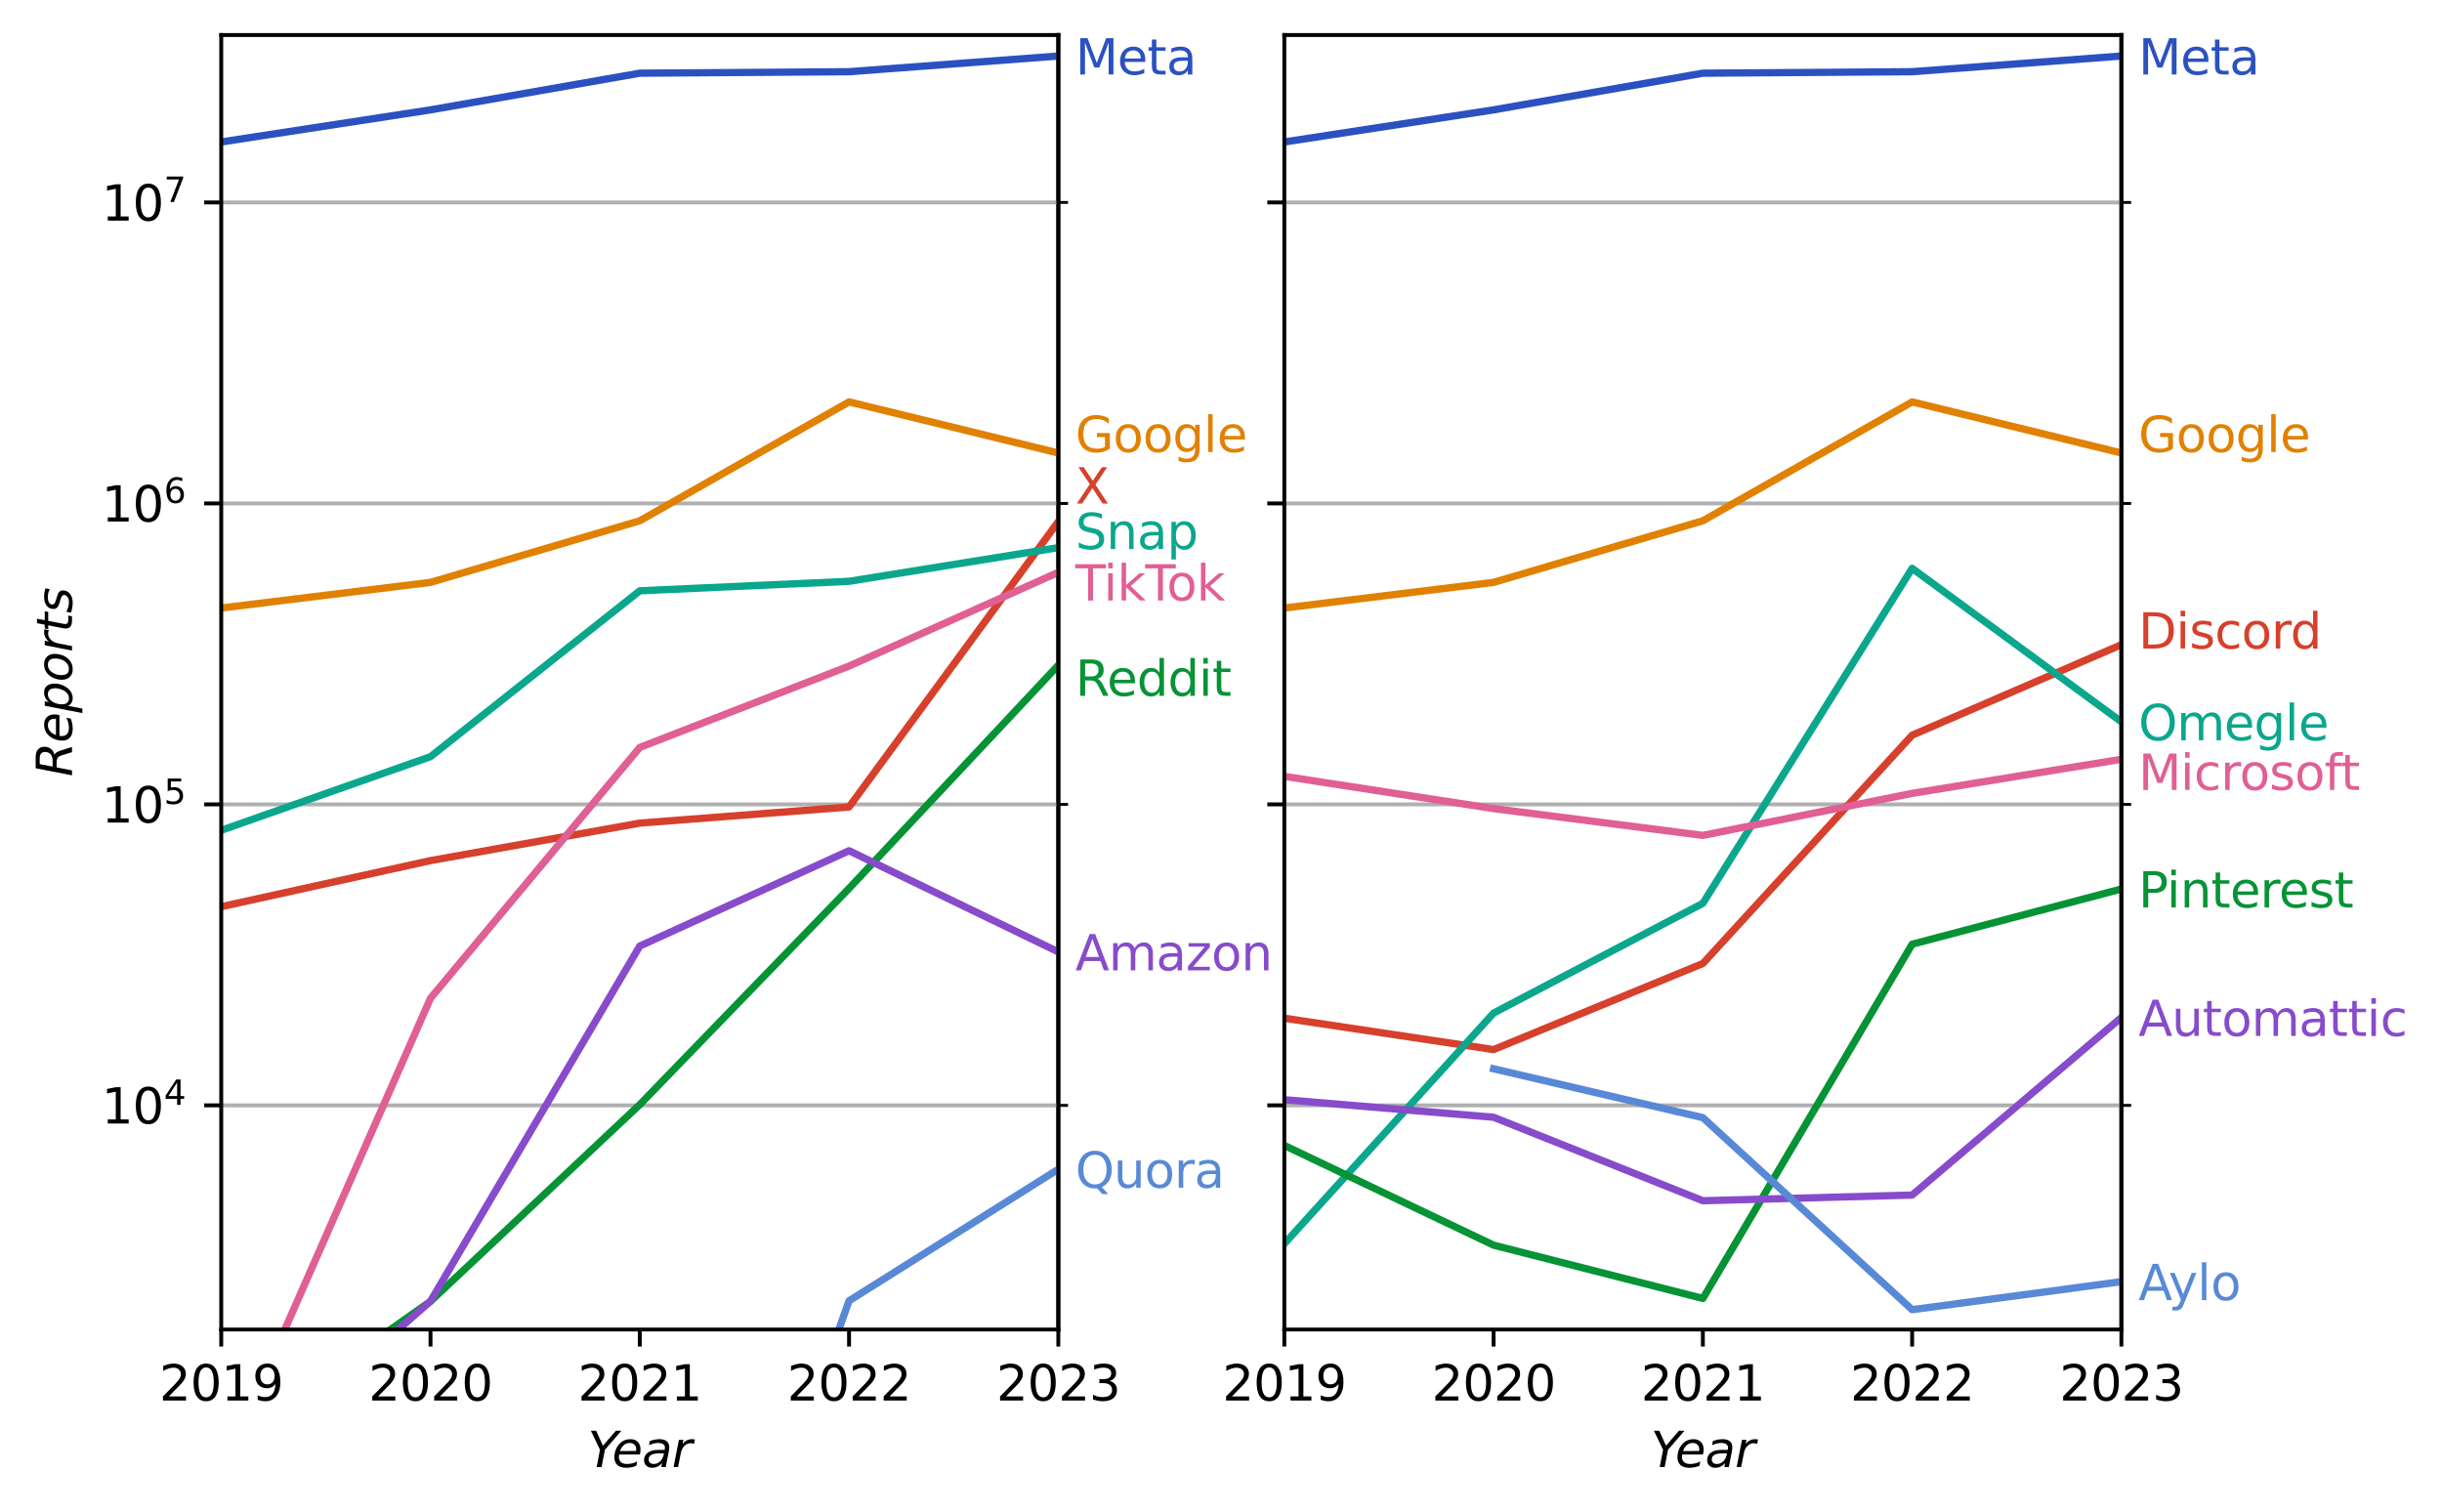 <?xml version="1.0" encoding="utf-8" standalone="no"?>
<!DOCTYPE svg PUBLIC "-//W3C//DTD SVG 1.1//EN"
  "http://www.w3.org/Graphics/SVG/1.1/DTD/svg11.dtd">
<svg xmlns:xlink="http://www.w3.org/1999/xlink" width="501.981pt" height="310.868pt" viewBox="0 0 501.981 310.868" xmlns="http://www.w3.org/2000/svg" version="1.1">
 <defs>
  <style type="text/css">*{stroke-linejoin: round; stroke-linecap: butt}</style>
 </defs>
 <g id="figure_1">
  <g id="patch_1">
   <path d="M 0 310.868 
L 501.981 310.868 
L 501.981 0 
L 0 0 
z
" style="fill: #ffffff"/>
  </g>
  <g id="axes_1">
   <g id="patch_2">
    <path d="M 45.478 273.312 
L 217.549 273.312 
L 217.549 7.2 
L 45.478 7.2 
z
" style="fill: #ffffff"/>
   </g>
   <g id="axes_2">
    <g id="patch_3">
     <path d="M 217.549 273.312 
L 217.549 273.312 
L 217.549 7.2 
L 217.549 7.2 
z
" style="fill: #ffffff"/>
    </g>
    <g id="matplotlib.axis_1"/>
    <g id="matplotlib.axis_2">
     <g id="ytick_1">
      <g id="line2d_1"/>
      <g id="text_1">
       <!-- Meta -->
       <g style="fill: #2b51c1" transform="translate(221.049 15.315) scale(0.1 -0.1)">
        <defs>
         <path id="DejaVuSans-4d" d="M 628 4666 
L 1569 4666 
L 2759 1491 
L 3956 4666 
L 4897 4666 
L 4897 0 
L 4281 0 
L 4281 4097 
L 3078 897 
L 2444 897 
L 1241 4097 
L 1241 0 
L 628 0 
L 628 4666 
z
" transform="scale(0.016)"/>
         <path id="DejaVuSans-65" d="M 3597 1894 
L 3597 1613 
L 953 1613 
Q 991 1019 1311 708 
Q 1631 397 2203 397 
Q 2534 397 2845 478 
Q 3156 559 3463 722 
L 3463 178 
Q 3153 47 2828 -22 
Q 2503 -91 2169 -91 
Q 1331 -91 842 396 
Q 353 884 353 1716 
Q 353 2575 817 3079 
Q 1281 3584 2069 3584 
Q 2775 3584 3186 3129 
Q 3597 2675 3597 1894 
z
M 3022 2063 
Q 3016 2534 2758 2815 
Q 2500 3097 2075 3097 
Q 1594 3097 1305 2825 
Q 1016 2553 972 2059 
L 3022 2063 
z
" transform="scale(0.016)"/>
         <path id="DejaVuSans-74" d="M 1172 4494 
L 1172 3500 
L 2356 3500 
L 2356 3053 
L 1172 3053 
L 1172 1153 
Q 1172 725 1289 603 
Q 1406 481 1766 481 
L 2356 481 
L 2356 0 
L 1766 0 
Q 1100 0 847 248 
Q 594 497 594 1153 
L 594 3053 
L 172 3053 
L 172 3500 
L 594 3500 
L 594 4494 
L 1172 4494 
z
" transform="scale(0.016)"/>
         <path id="DejaVuSans-61" d="M 2194 1759 
Q 1497 1759 1228 1600 
Q 959 1441 959 1056 
Q 959 750 1161 570 
Q 1363 391 1709 391 
Q 2188 391 2477 730 
Q 2766 1069 2766 1631 
L 2766 1759 
L 2194 1759 
z
M 3341 1997 
L 3341 0 
L 2766 0 
L 2766 531 
Q 2569 213 2275 61 
Q 1981 -91 1556 -91 
Q 1019 -91 701 211 
Q 384 513 384 1019 
Q 384 1609 779 1909 
Q 1175 2209 1959 2209 
L 2766 2209 
L 2766 2266 
Q 2766 2663 2505 2880 
Q 2244 3097 1772 3097 
Q 1472 3097 1187 3025 
Q 903 2953 641 2809 
L 641 3341 
Q 956 3463 1253 3523 
Q 1550 3584 1831 3584 
Q 2591 3584 2966 3190 
Q 3341 2797 3341 1997 
z
" transform="scale(0.016)"/>
        </defs>
        <use xlink:href="#DejaVuSans-4d"/>
        <use xlink:href="#DejaVuSans-65" x="86.279"/>
        <use xlink:href="#DejaVuSans-74" x="147.803"/>
        <use xlink:href="#DejaVuSans-61" x="187.012"/>
       </g>
      </g>
     </g>
     <g id="ytick_2">
      <g id="line2d_2"/>
      <g id="text_2">
       <!-- Google -->
       <g style="fill: #e18101" transform="translate(221.049 92.921) scale(0.1 -0.1)">
        <defs>
         <path id="DejaVuSans-47" d="M 3809 666 
L 3809 1919 
L 2778 1919 
L 2778 2438 
L 4434 2438 
L 4434 434 
Q 4069 175 3628 42 
Q 3188 -91 2688 -91 
Q 1594 -91 976 548 
Q 359 1188 359 2328 
Q 359 3472 976 4111 
Q 1594 4750 2688 4750 
Q 3144 4750 3555 4637 
Q 3966 4525 4313 4306 
L 4313 3634 
Q 3963 3931 3569 4081 
Q 3175 4231 2741 4231 
Q 1884 4231 1454 3753 
Q 1025 3275 1025 2328 
Q 1025 1384 1454 906 
Q 1884 428 2741 428 
Q 3075 428 3337 486 
Q 3600 544 3809 666 
z
" transform="scale(0.016)"/>
         <path id="DejaVuSans-6f" d="M 1959 3097 
Q 1497 3097 1228 2736 
Q 959 2375 959 1747 
Q 959 1119 1226 758 
Q 1494 397 1959 397 
Q 2419 397 2687 759 
Q 2956 1122 2956 1747 
Q 2956 2369 2687 2733 
Q 2419 3097 1959 3097 
z
M 1959 3584 
Q 2709 3584 3137 3096 
Q 3566 2609 3566 1747 
Q 3566 888 3137 398 
Q 2709 -91 1959 -91 
Q 1206 -91 779 398 
Q 353 888 353 1747 
Q 353 2609 779 3096 
Q 1206 3584 1959 3584 
z
" transform="scale(0.016)"/>
         <path id="DejaVuSans-67" d="M 2906 1791 
Q 2906 2416 2648 2759 
Q 2391 3103 1925 3103 
Q 1463 3103 1205 2759 
Q 947 2416 947 1791 
Q 947 1169 1205 825 
Q 1463 481 1925 481 
Q 2391 481 2648 825 
Q 2906 1169 2906 1791 
z
M 3481 434 
Q 3481 -459 3084 -895 
Q 2688 -1331 1869 -1331 
Q 1566 -1331 1297 -1286 
Q 1028 -1241 775 -1147 
L 775 -588 
Q 1028 -725 1275 -790 
Q 1522 -856 1778 -856 
Q 2344 -856 2625 -561 
Q 2906 -266 2906 331 
L 2906 616 
Q 2728 306 2450 153 
Q 2172 0 1784 0 
Q 1141 0 747 490 
Q 353 981 353 1791 
Q 353 2603 747 3093 
Q 1141 3584 1784 3584 
Q 2172 3584 2450 3431 
Q 2728 3278 2906 2969 
L 2906 3500 
L 3481 3500 
L 3481 434 
z
" transform="scale(0.016)"/>
         <path id="DejaVuSans-6c" d="M 603 4863 
L 1178 4863 
L 1178 0 
L 603 0 
L 603 4863 
z
" transform="scale(0.016)"/>
        </defs>
        <use xlink:href="#DejaVuSans-47"/>
        <use xlink:href="#DejaVuSans-6f" x="77.49"/>
        <use xlink:href="#DejaVuSans-6f" x="138.672"/>
        <use xlink:href="#DejaVuSans-67" x="199.854"/>
        <use xlink:href="#DejaVuSans-6c" x="263.33"/>
        <use xlink:href="#DejaVuSans-65" x="291.113"/>
       </g>
      </g>
     </g>
     <g id="ytick_3">
      <g id="line2d_3"/>
      <g id="text_3">
       <!-- X -->
       <g style="fill: #d6402c" transform="translate(221.049 103.517) scale(0.1 -0.1)">
        <defs>
         <path id="DejaVuSans-58" d="M 403 4666 
L 1081 4666 
L 2241 2931 
L 3406 4666 
L 4084 4666 
L 2584 2425 
L 4184 0 
L 3506 0 
L 2194 1984 
L 872 0 
L 191 0 
L 1856 2491 
L 403 4666 
z
" transform="scale(0.016)"/>
        </defs>
        <use xlink:href="#DejaVuSans-58"/>
       </g>
      </g>
     </g>
     <g id="ytick_4">
      <g id="line2d_4"/>
      <g id="text_4">
       <!-- Snap -->
       <g style="fill: #0aa78d" transform="translate(221.049 112.878) scale(0.1 -0.1)">
        <defs>
         <path id="DejaVuSans-53" d="M 3425 4513 
L 3425 3897 
Q 3066 4069 2747 4153 
Q 2428 4238 2131 4238 
Q 1616 4238 1336 4038 
Q 1056 3838 1056 3469 
Q 1056 3159 1242 3001 
Q 1428 2844 1947 2747 
L 2328 2669 
Q 3034 2534 3370 2195 
Q 3706 1856 3706 1288 
Q 3706 609 3251 259 
Q 2797 -91 1919 -91 
Q 1588 -91 1214 -16 
Q 841 59 441 206 
L 441 856 
Q 825 641 1194 531 
Q 1563 422 1919 422 
Q 2459 422 2753 634 
Q 3047 847 3047 1241 
Q 3047 1584 2836 1778 
Q 2625 1972 2144 2069 
L 1759 2144 
Q 1053 2284 737 2584 
Q 422 2884 422 3419 
Q 422 4038 858 4394 
Q 1294 4750 2059 4750 
Q 2388 4750 2728 4690 
Q 3069 4631 3425 4513 
z
" transform="scale(0.016)"/>
         <path id="DejaVuSans-6e" d="M 3513 2113 
L 3513 0 
L 2938 0 
L 2938 2094 
Q 2938 2591 2744 2837 
Q 2550 3084 2163 3084 
Q 1697 3084 1428 2787 
Q 1159 2491 1159 1978 
L 1159 0 
L 581 0 
L 581 3500 
L 1159 3500 
L 1159 2956 
Q 1366 3272 1645 3428 
Q 1925 3584 2291 3584 
Q 2894 3584 3203 3211 
Q 3513 2838 3513 2113 
z
" transform="scale(0.016)"/>
         <path id="DejaVuSans-70" d="M 1159 525 
L 1159 -1331 
L 581 -1331 
L 581 3500 
L 1159 3500 
L 1159 2969 
Q 1341 3281 1617 3432 
Q 1894 3584 2278 3584 
Q 2916 3584 3314 3078 
Q 3713 2572 3713 1747 
Q 3713 922 3314 415 
Q 2916 -91 2278 -91 
Q 1894 -91 1617 61 
Q 1341 213 1159 525 
z
M 3116 1747 
Q 3116 2381 2855 2742 
Q 2594 3103 2138 3103 
Q 1681 3103 1420 2742 
Q 1159 2381 1159 1747 
Q 1159 1113 1420 752 
Q 1681 391 2138 391 
Q 2594 391 2855 752 
Q 3116 1113 3116 1747 
z
" transform="scale(0.016)"/>
        </defs>
        <use xlink:href="#DejaVuSans-53"/>
        <use xlink:href="#DejaVuSans-6e" x="63.477"/>
        <use xlink:href="#DejaVuSans-61" x="126.855"/>
        <use xlink:href="#DejaVuSans-70" x="188.135"/>
       </g>
      </g>
     </g>
     <g id="ytick_5">
      <g id="line2d_5"/>
      <g id="text_5">
       <!-- TikTok -->
       <g style="fill: #e05f95" transform="translate(221.049 123.451) scale(0.1 -0.1)">
        <defs>
         <path id="DejaVuSans-54" d="M -19 4666 
L 3928 4666 
L 3928 4134 
L 2272 4134 
L 2272 0 
L 1638 0 
L 1638 4134 
L -19 4134 
L -19 4666 
z
" transform="scale(0.016)"/>
         <path id="DejaVuSans-69" d="M 603 3500 
L 1178 3500 
L 1178 0 
L 603 0 
L 603 3500 
z
M 603 4863 
L 1178 4863 
L 1178 4134 
L 603 4134 
L 603 4863 
z
" transform="scale(0.016)"/>
         <path id="DejaVuSans-6b" d="M 581 4863 
L 1159 4863 
L 1159 1991 
L 2875 3500 
L 3609 3500 
L 1753 1863 
L 3688 0 
L 2938 0 
L 1159 1709 
L 1159 0 
L 581 0 
L 581 4863 
z
" transform="scale(0.016)"/>
        </defs>
        <use xlink:href="#DejaVuSans-54"/>
        <use xlink:href="#DejaVuSans-69" x="57.959"/>
        <use xlink:href="#DejaVuSans-6b" x="85.742"/>
        <use xlink:href="#DejaVuSans-54" x="143.652"/>
        <use xlink:href="#DejaVuSans-6f" x="187.736"/>
        <use xlink:href="#DejaVuSans-6b" x="248.918"/>
       </g>
      </g>
     </g>
     <g id="ytick_6">
      <g id="line2d_6"/>
      <g id="text_6">
       <!-- Reddit -->
       <g style="fill: #069335" transform="translate(221.049 143.04) scale(0.1 -0.1)">
        <defs>
         <path id="DejaVuSans-52" d="M 2841 2188 
Q 3044 2119 3236 1894 
Q 3428 1669 3622 1275 
L 4263 0 
L 3584 0 
L 2988 1197 
Q 2756 1666 2539 1819 
Q 2322 1972 1947 1972 
L 1259 1972 
L 1259 0 
L 628 0 
L 628 4666 
L 2053 4666 
Q 2853 4666 3247 4331 
Q 3641 3997 3641 3322 
Q 3641 2881 3436 2590 
Q 3231 2300 2841 2188 
z
M 1259 4147 
L 1259 2491 
L 2053 2491 
Q 2509 2491 2742 2702 
Q 2975 2913 2975 3322 
Q 2975 3731 2742 3939 
Q 2509 4147 2053 4147 
L 1259 4147 
z
" transform="scale(0.016)"/>
         <path id="DejaVuSans-64" d="M 2906 2969 
L 2906 4863 
L 3481 4863 
L 3481 0 
L 2906 0 
L 2906 525 
Q 2725 213 2448 61 
Q 2172 -91 1784 -91 
Q 1150 -91 751 415 
Q 353 922 353 1747 
Q 353 2572 751 3078 
Q 1150 3584 1784 3584 
Q 2172 3584 2448 3432 
Q 2725 3281 2906 2969 
z
M 947 1747 
Q 947 1113 1208 752 
Q 1469 391 1925 391 
Q 2381 391 2643 752 
Q 2906 1113 2906 1747 
Q 2906 2381 2643 2742 
Q 2381 3103 1925 3103 
Q 1469 3103 1208 2742 
Q 947 2381 947 1747 
z
" transform="scale(0.016)"/>
        </defs>
        <use xlink:href="#DejaVuSans-52"/>
        <use xlink:href="#DejaVuSans-65" x="64.982"/>
        <use xlink:href="#DejaVuSans-64" x="126.506"/>
        <use xlink:href="#DejaVuSans-64" x="189.982"/>
        <use xlink:href="#DejaVuSans-69" x="253.459"/>
        <use xlink:href="#DejaVuSans-74" x="281.242"/>
       </g>
      </g>
     </g>
     <g id="ytick_7">
      <g id="line2d_7"/>
      <g id="text_7">
       <!-- Amazon -->
       <g style="fill: #874bcb" transform="translate(221.049 199.479) scale(0.1 -0.1)">
        <defs>
         <path id="DejaVuSans-41" d="M 2188 4044 
L 1331 1722 
L 3047 1722 
L 2188 4044 
z
M 1831 4666 
L 2547 4666 
L 4325 0 
L 3669 0 
L 3244 1197 
L 1141 1197 
L 716 0 
L 50 0 
L 1831 4666 
z
" transform="scale(0.016)"/>
         <path id="DejaVuSans-6d" d="M 3328 2828 
Q 3544 3216 3844 3400 
Q 4144 3584 4550 3584 
Q 5097 3584 5394 3201 
Q 5691 2819 5691 2113 
L 5691 0 
L 5113 0 
L 5113 2094 
Q 5113 2597 4934 2840 
Q 4756 3084 4391 3084 
Q 3944 3084 3684 2787 
Q 3425 2491 3425 1978 
L 3425 0 
L 2847 0 
L 2847 2094 
Q 2847 2600 2669 2842 
Q 2491 3084 2119 3084 
Q 1678 3084 1418 2786 
Q 1159 2488 1159 1978 
L 1159 0 
L 581 0 
L 581 3500 
L 1159 3500 
L 1159 2956 
Q 1356 3278 1631 3431 
Q 1906 3584 2284 3584 
Q 2666 3584 2933 3390 
Q 3200 3197 3328 2828 
z
" transform="scale(0.016)"/>
         <path id="DejaVuSans-7a" d="M 353 3500 
L 3084 3500 
L 3084 2975 
L 922 459 
L 3084 459 
L 3084 0 
L 275 0 
L 275 525 
L 2438 3041 
L 353 3041 
L 353 3500 
z
" transform="scale(0.016)"/>
        </defs>
        <use xlink:href="#DejaVuSans-41"/>
        <use xlink:href="#DejaVuSans-6d" x="68.408"/>
        <use xlink:href="#DejaVuSans-61" x="165.82"/>
        <use xlink:href="#DejaVuSans-7a" x="227.1"/>
        <use xlink:href="#DejaVuSans-6f" x="279.59"/>
        <use xlink:href="#DejaVuSans-6e" x="340.771"/>
       </g>
      </g>
     </g>
     <g id="ytick_8">
      <g id="line2d_8"/>
      <g id="text_8">
       <!-- Quora -->
       <g style="fill: #5889d7" transform="translate(221.049 244.162) scale(0.1 -0.1)">
        <defs>
         <path id="DejaVuSans-51" d="M 2522 4238 
Q 1834 4238 1429 3725 
Q 1025 3213 1025 2328 
Q 1025 1447 1429 934 
Q 1834 422 2522 422 
Q 3209 422 3611 934 
Q 4013 1447 4013 2328 
Q 4013 3213 3611 3725 
Q 3209 4238 2522 4238 
z
M 3406 84 
L 4238 -825 
L 3475 -825 
L 2784 -78 
Q 2681 -84 2626 -87 
Q 2572 -91 2522 -91 
Q 1538 -91 948 567 
Q 359 1225 359 2328 
Q 359 3434 948 4092 
Q 1538 4750 2522 4750 
Q 3503 4750 4090 4092 
Q 4678 3434 4678 2328 
Q 4678 1516 4351 937 
Q 4025 359 3406 84 
z
" transform="scale(0.016)"/>
         <path id="DejaVuSans-75" d="M 544 1381 
L 544 3500 
L 1119 3500 
L 1119 1403 
Q 1119 906 1312 657 
Q 1506 409 1894 409 
Q 2359 409 2629 706 
Q 2900 1003 2900 1516 
L 2900 3500 
L 3475 3500 
L 3475 0 
L 2900 0 
L 2900 538 
Q 2691 219 2414 64 
Q 2138 -91 1772 -91 
Q 1169 -91 856 284 
Q 544 659 544 1381 
z
M 1991 3584 
L 1991 3584 
z
" transform="scale(0.016)"/>
         <path id="DejaVuSans-72" d="M 2631 2963 
Q 2534 3019 2420 3045 
Q 2306 3072 2169 3072 
Q 1681 3072 1420 2755 
Q 1159 2438 1159 1844 
L 1159 0 
L 581 0 
L 581 3500 
L 1159 3500 
L 1159 2956 
Q 1341 3275 1631 3429 
Q 1922 3584 2338 3584 
Q 2397 3584 2469 3576 
Q 2541 3569 2628 3553 
L 2631 2963 
z
" transform="scale(0.016)"/>
        </defs>
        <use xlink:href="#DejaVuSans-51"/>
        <use xlink:href="#DejaVuSans-75" x="78.711"/>
        <use xlink:href="#DejaVuSans-6f" x="142.09"/>
        <use xlink:href="#DejaVuSans-72" x="203.271"/>
        <use xlink:href="#DejaVuSans-61" x="244.385"/>
       </g>
      </g>
     </g>
     <g id="ytick_9">
      <g id="line2d_9">
       <defs>
        <path id="m4e1242aded" d="M 0 0 
L 2 0 
" style="stroke: #000000; stroke-width: 0.6"/>
       </defs>
       <g>
        <use xlink:href="#m4e1242aded" x="217.549" y="227.234" style="stroke: #000000; stroke-width: 0.6"/>
       </g>
      </g>
     </g>
     <g id="ytick_10">
      <g id="line2d_10">
       <g>
        <use xlink:href="#m4e1242aded" x="217.549" y="165.363" style="stroke: #000000; stroke-width: 0.6"/>
       </g>
      </g>
     </g>
     <g id="ytick_11">
      <g id="line2d_11">
       <g>
        <use xlink:href="#m4e1242aded" x="217.549" y="103.491" style="stroke: #000000; stroke-width: 0.6"/>
       </g>
      </g>
     </g>
     <g id="ytick_12">
      <g id="line2d_12">
       <g>
        <use xlink:href="#m4e1242aded" x="217.549" y="41.619" style="stroke: #000000; stroke-width: 0.6"/>
       </g>
      </g>
     </g>
    </g>
    <g id="patch_4">
     <path d="M 217.549 273.312 
L 217.549 7.2 
" style="fill: none; stroke: #000000; stroke-width: 0.8; stroke-linejoin: miter; stroke-linecap: square"/>
    </g>
   </g>
   <g id="matplotlib.axis_3">
    <g id="xtick_1">
     <g id="line2d_13">
      <defs>
       <path id="mda65716b39" d="M 0 0 
L 0 3.5 
" style="stroke: #000000; stroke-width: 0.8"/>
      </defs>
      <g>
       <use xlink:href="#mda65716b39" x="45.478" y="273.312" style="stroke: #000000; stroke-width: 0.8"/>
      </g>
     </g>
     <g id="text_9">
      <!-- 2019 -->
      <g transform="translate(32.753 287.91) scale(0.1 -0.1)">
       <defs>
        <path id="DejaVuSans-32" d="M 1228 531 
L 3431 531 
L 3431 0 
L 469 0 
L 469 531 
Q 828 903 1448 1529 
Q 2069 2156 2228 2338 
Q 2531 2678 2651 2914 
Q 2772 3150 2772 3378 
Q 2772 3750 2511 3984 
Q 2250 4219 1831 4219 
Q 1534 4219 1204 4116 
Q 875 4013 500 3803 
L 500 4441 
Q 881 4594 1212 4672 
Q 1544 4750 1819 4750 
Q 2544 4750 2975 4387 
Q 3406 4025 3406 3419 
Q 3406 3131 3298 2873 
Q 3191 2616 2906 2266 
Q 2828 2175 2409 1742 
Q 1991 1309 1228 531 
z
" transform="scale(0.016)"/>
        <path id="DejaVuSans-30" d="M 2034 4250 
Q 1547 4250 1301 3770 
Q 1056 3291 1056 2328 
Q 1056 1369 1301 889 
Q 1547 409 2034 409 
Q 2525 409 2770 889 
Q 3016 1369 3016 2328 
Q 3016 3291 2770 3770 
Q 2525 4250 2034 4250 
z
M 2034 4750 
Q 2819 4750 3233 4129 
Q 3647 3509 3647 2328 
Q 3647 1150 3233 529 
Q 2819 -91 2034 -91 
Q 1250 -91 836 529 
Q 422 1150 422 2328 
Q 422 3509 836 4129 
Q 1250 4750 2034 4750 
z
" transform="scale(0.016)"/>
        <path id="DejaVuSans-31" d="M 794 531 
L 1825 531 
L 1825 4091 
L 703 3866 
L 703 4441 
L 1819 4666 
L 2450 4666 
L 2450 531 
L 3481 531 
L 3481 0 
L 794 0 
L 794 531 
z
" transform="scale(0.016)"/>
        <path id="DejaVuSans-39" d="M 703 97 
L 703 672 
Q 941 559 1184 500 
Q 1428 441 1663 441 
Q 2288 441 2617 861 
Q 2947 1281 2994 2138 
Q 2813 1869 2534 1725 
Q 2256 1581 1919 1581 
Q 1219 1581 811 2004 
Q 403 2428 403 3163 
Q 403 3881 828 4315 
Q 1253 4750 1959 4750 
Q 2769 4750 3195 4129 
Q 3622 3509 3622 2328 
Q 3622 1225 3098 567 
Q 2575 -91 1691 -91 
Q 1453 -91 1209 -44 
Q 966 3 703 97 
z
M 1959 2075 
Q 2384 2075 2632 2365 
Q 2881 2656 2881 3163 
Q 2881 3666 2632 3958 
Q 2384 4250 1959 4250 
Q 1534 4250 1286 3958 
Q 1038 3666 1038 3163 
Q 1038 2656 1286 2365 
Q 1534 2075 1959 2075 
z
" transform="scale(0.016)"/>
       </defs>
       <use xlink:href="#DejaVuSans-32"/>
       <use xlink:href="#DejaVuSans-30" x="63.623"/>
       <use xlink:href="#DejaVuSans-31" x="127.246"/>
       <use xlink:href="#DejaVuSans-39" x="190.869"/>
      </g>
     </g>
    </g>
    <g id="xtick_2">
     <g id="line2d_14">
      <g>
       <use xlink:href="#mda65716b39" x="88.496" y="273.312" style="stroke: #000000; stroke-width: 0.8"/>
      </g>
     </g>
     <g id="text_10">
      <!-- 2020 -->
      <g transform="translate(75.771 287.91) scale(0.1 -0.1)">
       <use xlink:href="#DejaVuSans-32"/>
       <use xlink:href="#DejaVuSans-30" x="63.623"/>
       <use xlink:href="#DejaVuSans-32" x="127.246"/>
       <use xlink:href="#DejaVuSans-30" x="190.869"/>
      </g>
     </g>
    </g>
    <g id="xtick_3">
     <g id="line2d_15">
      <g>
       <use xlink:href="#mda65716b39" x="131.513" y="273.312" style="stroke: #000000; stroke-width: 0.8"/>
      </g>
     </g>
     <g id="text_11">
      <!-- 2021 -->
      <g transform="translate(118.788 287.91) scale(0.1 -0.1)">
       <use xlink:href="#DejaVuSans-32"/>
       <use xlink:href="#DejaVuSans-30" x="63.623"/>
       <use xlink:href="#DejaVuSans-32" x="127.246"/>
       <use xlink:href="#DejaVuSans-31" x="190.869"/>
      </g>
     </g>
    </g>
    <g id="xtick_4">
     <g id="line2d_16">
      <g>
       <use xlink:href="#mda65716b39" x="174.531" y="273.312" style="stroke: #000000; stroke-width: 0.8"/>
      </g>
     </g>
     <g id="text_12">
      <!-- 2022 -->
      <g transform="translate(161.806 287.91) scale(0.1 -0.1)">
       <use xlink:href="#DejaVuSans-32"/>
       <use xlink:href="#DejaVuSans-30" x="63.623"/>
       <use xlink:href="#DejaVuSans-32" x="127.246"/>
       <use xlink:href="#DejaVuSans-32" x="190.869"/>
      </g>
     </g>
    </g>
    <g id="xtick_5">
     <g id="line2d_17">
      <g>
       <use xlink:href="#mda65716b39" x="217.549" y="273.312" style="stroke: #000000; stroke-width: 0.8"/>
      </g>
     </g>
     <g id="text_13">
      <!-- 2023 -->
      <g transform="translate(204.824 287.91) scale(0.1 -0.1)">
       <defs>
        <path id="DejaVuSans-33" d="M 2597 2516 
Q 3050 2419 3304 2112 
Q 3559 1806 3559 1356 
Q 3559 666 3084 287 
Q 2609 -91 1734 -91 
Q 1441 -91 1130 -33 
Q 819 25 488 141 
L 488 750 
Q 750 597 1062 519 
Q 1375 441 1716 441 
Q 2309 441 2620 675 
Q 2931 909 2931 1356 
Q 2931 1769 2642 2001 
Q 2353 2234 1838 2234 
L 1294 2234 
L 1294 2753 
L 1863 2753 
Q 2328 2753 2575 2939 
Q 2822 3125 2822 3475 
Q 2822 3834 2567 4026 
Q 2313 4219 1838 4219 
Q 1578 4219 1281 4162 
Q 984 4106 628 3988 
L 628 4550 
Q 988 4650 1302 4700 
Q 1616 4750 1894 4750 
Q 2613 4750 3031 4423 
Q 3450 4097 3450 3541 
Q 3450 3153 3228 2886 
Q 3006 2619 2597 2516 
z
" transform="scale(0.016)"/>
       </defs>
       <use xlink:href="#DejaVuSans-32"/>
       <use xlink:href="#DejaVuSans-30" x="63.623"/>
       <use xlink:href="#DejaVuSans-32" x="127.246"/>
       <use xlink:href="#DejaVuSans-33" x="190.869"/>
      </g>
     </g>
    </g>
    <g id="text_14">
     <!-- Year -->
     <g transform="translate(120.813 301.589) scale(0.1 -0.1)">
      <defs>
       <path id="DejaVuSans-Oblique-59" d="M 403 4666 
L 1081 4666 
L 1953 2747 
L 3616 4666 
L 4325 4666 
L 2209 2222 
L 1778 0 
L 1147 0 
L 1575 2222 
L 403 4666 
z
" transform="scale(0.016)"/>
       <path id="DejaVuSans-Oblique-65" d="M 3078 2063 
Q 3088 2113 3092 2166 
Q 3097 2219 3097 2272 
Q 3097 2653 2873 2875 
Q 2650 3097 2266 3097 
Q 1838 3097 1509 2826 
Q 1181 2556 1013 2059 
L 3078 2063 
z
M 3578 1613 
L 903 1613 
Q 884 1494 878 1425 
Q 872 1356 872 1306 
Q 872 872 1139 634 
Q 1406 397 1894 397 
Q 2269 397 2603 481 
Q 2938 566 3225 728 
L 3116 159 
Q 2806 34 2476 -28 
Q 2147 -91 1806 -91 
Q 1078 -91 686 257 
Q 294 606 294 1247 
Q 294 1794 489 2264 
Q 684 2734 1063 3103 
Q 1306 3334 1642 3459 
Q 1978 3584 2356 3584 
Q 2950 3584 3301 3228 
Q 3653 2872 3653 2272 
Q 3653 2128 3634 1964 
Q 3616 1800 3578 1613 
z
" transform="scale(0.016)"/>
       <path id="DejaVuSans-Oblique-61" d="M 3438 1997 
L 3047 0 
L 2472 0 
L 2578 531 
Q 2325 219 2001 64 
Q 1678 -91 1281 -91 
Q 834 -91 548 182 
Q 263 456 263 884 
Q 263 1497 752 1853 
Q 1241 2209 2100 2209 
L 2900 2209 
L 2931 2363 
Q 2938 2388 2941 2417 
Q 2944 2447 2944 2509 
Q 2944 2788 2717 2942 
Q 2491 3097 2081 3097 
Q 1800 3097 1504 3025 
Q 1209 2953 897 2809 
L 997 3341 
Q 1322 3463 1633 3523 
Q 1944 3584 2234 3584 
Q 2853 3584 3176 3315 
Q 3500 3047 3500 2534 
Q 3500 2431 3484 2292 
Q 3469 2153 3438 1997 
z
M 2816 1759 
L 2241 1759 
Q 1534 1759 1195 1570 
Q 856 1381 856 984 
Q 856 709 1029 553 
Q 1203 397 1509 397 
Q 1978 397 2328 733 
Q 2678 1069 2791 1631 
L 2816 1759 
z
" transform="scale(0.016)"/>
       <path id="DejaVuSans-Oblique-72" d="M 2853 2969 
Q 2766 3016 2653 3041 
Q 2541 3066 2413 3066 
Q 1953 3066 1609 2717 
Q 1266 2369 1153 1784 
L 800 0 
L 225 0 
L 909 3500 
L 1484 3500 
L 1375 2956 
Q 1603 3259 1920 3421 
Q 2238 3584 2597 3584 
Q 2691 3584 2781 3573 
Q 2872 3563 2963 3538 
L 2853 2969 
z
" transform="scale(0.016)"/>
      </defs>
      <use xlink:href="#DejaVuSans-Oblique-59"/>
      <use xlink:href="#DejaVuSans-Oblique-65" x="50.084"/>
      <use xlink:href="#DejaVuSans-Oblique-61" x="111.607"/>
      <use xlink:href="#DejaVuSans-Oblique-72" x="172.887"/>
     </g>
    </g>
   </g>
   <g id="matplotlib.axis_4">
    <g id="ytick_13">
     <g id="line2d_18">
      <path d="M 45.478 227.234 
L 217.549 227.234 
" clip-path="url(#p4118dc404b)" style="fill: none; stroke: #b0b0b0; stroke-width: 0.8; stroke-linecap: square"/>
     </g>
     <g id="line2d_19">
      <defs>
       <path id="meba5e3e859" d="M 0 0 
L -3.5 0 
" style="stroke: #000000; stroke-width: 0.8"/>
      </defs>
      <g>
       <use xlink:href="#meba5e3e859" x="45.478" y="227.234" style="stroke: #000000; stroke-width: 0.8"/>
      </g>
     </g>
     <g id="text_15">
      <!-- $\mathdefault{10^{4}}$ -->
      <g transform="translate(20.878 231.034) scale(0.1 -0.1)">
       <defs>
        <path id="DejaVuSans-34" d="M 2419 4116 
L 825 1625 
L 2419 1625 
L 2419 4116 
z
M 2253 4666 
L 3047 4666 
L 3047 1625 
L 3713 1625 
L 3713 1100 
L 3047 1100 
L 3047 0 
L 2419 0 
L 2419 1100 
L 313 1100 
L 313 1709 
L 2253 4666 
z
" transform="scale(0.016)"/>
       </defs>
       <use xlink:href="#DejaVuSans-31" transform="translate(0 0.684)"/>
       <use xlink:href="#DejaVuSans-30" transform="translate(63.623 0.684)"/>
       <use xlink:href="#DejaVuSans-34" transform="translate(128.203 38.966) scale(0.7)"/>
      </g>
     </g>
    </g>
    <g id="ytick_14">
     <g id="line2d_20">
      <path d="M 45.478 165.363 
L 217.549 165.363 
" clip-path="url(#p4118dc404b)" style="fill: none; stroke: #b0b0b0; stroke-width: 0.8; stroke-linecap: square"/>
     </g>
     <g id="line2d_21">
      <g>
       <use xlink:href="#meba5e3e859" x="45.478" y="165.363" style="stroke: #000000; stroke-width: 0.8"/>
      </g>
     </g>
     <g id="text_16">
      <!-- $\mathdefault{10^{5}}$ -->
      <g transform="translate(20.878 169.162) scale(0.1 -0.1)">
       <defs>
        <path id="DejaVuSans-35" d="M 691 4666 
L 3169 4666 
L 3169 4134 
L 1269 4134 
L 1269 2991 
Q 1406 3038 1543 3061 
Q 1681 3084 1819 3084 
Q 2600 3084 3056 2656 
Q 3513 2228 3513 1497 
Q 3513 744 3044 326 
Q 2575 -91 1722 -91 
Q 1428 -91 1123 -41 
Q 819 9 494 109 
L 494 744 
Q 775 591 1075 516 
Q 1375 441 1709 441 
Q 2250 441 2565 725 
Q 2881 1009 2881 1497 
Q 2881 1984 2565 2268 
Q 2250 2553 1709 2553 
Q 1456 2553 1204 2497 
Q 953 2441 691 2322 
L 691 4666 
z
" transform="scale(0.016)"/>
       </defs>
       <use xlink:href="#DejaVuSans-31" transform="translate(0 0.684)"/>
       <use xlink:href="#DejaVuSans-30" transform="translate(63.623 0.684)"/>
       <use xlink:href="#DejaVuSans-35" transform="translate(128.203 38.966) scale(0.7)"/>
      </g>
     </g>
    </g>
    <g id="ytick_15">
     <g id="line2d_22">
      <path d="M 45.478 103.491 
L 217.549 103.491 
" clip-path="url(#p4118dc404b)" style="fill: none; stroke: #b0b0b0; stroke-width: 0.8; stroke-linecap: square"/>
     </g>
     <g id="line2d_23">
      <g>
       <use xlink:href="#meba5e3e859" x="45.478" y="103.491" style="stroke: #000000; stroke-width: 0.8"/>
      </g>
     </g>
     <g id="text_17">
      <!-- $\mathdefault{10^{6}}$ -->
      <g transform="translate(20.878 107.29) scale(0.1 -0.1)">
       <defs>
        <path id="DejaVuSans-36" d="M 2113 2584 
Q 1688 2584 1439 2293 
Q 1191 2003 1191 1497 
Q 1191 994 1439 701 
Q 1688 409 2113 409 
Q 2538 409 2786 701 
Q 3034 994 3034 1497 
Q 3034 2003 2786 2293 
Q 2538 2584 2113 2584 
z
M 3366 4563 
L 3366 3988 
Q 3128 4100 2886 4159 
Q 2644 4219 2406 4219 
Q 1781 4219 1451 3797 
Q 1122 3375 1075 2522 
Q 1259 2794 1537 2939 
Q 1816 3084 2150 3084 
Q 2853 3084 3261 2657 
Q 3669 2231 3669 1497 
Q 3669 778 3244 343 
Q 2819 -91 2113 -91 
Q 1303 -91 875 529 
Q 447 1150 447 2328 
Q 447 3434 972 4092 
Q 1497 4750 2381 4750 
Q 2619 4750 2861 4703 
Q 3103 4656 3366 4563 
z
" transform="scale(0.016)"/>
       </defs>
       <use xlink:href="#DejaVuSans-31" transform="translate(0 0.766)"/>
       <use xlink:href="#DejaVuSans-30" transform="translate(63.623 0.766)"/>
       <use xlink:href="#DejaVuSans-36" transform="translate(128.203 39.047) scale(0.7)"/>
      </g>
     </g>
    </g>
    <g id="ytick_16">
     <g id="line2d_24">
      <path d="M 45.478 41.619 
L 217.549 41.619 
" clip-path="url(#p4118dc404b)" style="fill: none; stroke: #b0b0b0; stroke-width: 0.8; stroke-linecap: square"/>
     </g>
     <g id="line2d_25">
      <g>
       <use xlink:href="#meba5e3e859" x="45.478" y="41.619" style="stroke: #000000; stroke-width: 0.8"/>
      </g>
     </g>
     <g id="text_18">
      <!-- $\mathdefault{10^{7}}$ -->
      <g transform="translate(20.878 45.419) scale(0.1 -0.1)">
       <defs>
        <path id="DejaVuSans-37" d="M 525 4666 
L 3525 4666 
L 3525 4397 
L 1831 0 
L 1172 0 
L 2766 4134 
L 525 4134 
L 525 4666 
z
" transform="scale(0.016)"/>
       </defs>
       <use xlink:href="#DejaVuSans-31" transform="translate(0 0.684)"/>
       <use xlink:href="#DejaVuSans-30" transform="translate(63.623 0.684)"/>
       <use xlink:href="#DejaVuSans-37" transform="translate(128.203 38.966) scale(0.7)"/>
      </g>
     </g>
    </g>
    <g id="text_19">
     <!-- Reports -->
     <g transform="translate(14.798 159.661) rotate(-90) scale(0.1 -0.1)">
      <defs>
       <path id="DejaVuSans-Oblique-52" d="M 1613 4147 
L 1294 2491 
L 2106 2491 
Q 2584 2491 2879 2755 
Q 3175 3019 3175 3444 
Q 3175 3784 2976 3965 
Q 2778 4147 2406 4147 
L 1613 4147 
z
M 2772 2241 
Q 2972 2194 3105 2009 
Q 3238 1825 3413 1275 
L 3809 0 
L 3144 0 
L 2778 1197 
Q 2638 1659 2453 1815 
Q 2269 1972 1888 1972 
L 1191 1972 
L 806 0 
L 172 0 
L 1081 4666 
L 2503 4666 
Q 3150 4666 3495 4373 
Q 3841 4081 3841 3531 
Q 3841 3044 3547 2687 
Q 3253 2331 2772 2241 
z
" transform="scale(0.016)"/>
       <path id="DejaVuSans-Oblique-70" d="M 3175 2156 
Q 3175 2616 2975 2859 
Q 2775 3103 2400 3103 
Q 2144 3103 1911 2972 
Q 1678 2841 1497 2591 
Q 1319 2344 1212 1994 
Q 1106 1644 1106 1300 
Q 1106 863 1306 627 
Q 1506 391 1875 391 
Q 2147 391 2380 519 
Q 2613 647 2778 891 
Q 2956 1147 3065 1494 
Q 3175 1841 3175 2156 
z
M 1394 2969 
Q 1625 3272 1939 3428 
Q 2253 3584 2638 3584 
Q 3175 3584 3472 3232 
Q 3769 2881 3769 2247 
Q 3769 1728 3584 1258 
Q 3400 788 3053 416 
Q 2822 169 2531 39 
Q 2241 -91 1919 -91 
Q 1547 -91 1294 64 
Q 1041 219 916 525 
L 556 -1331 
L -19 -1331 
L 922 3500 
L 1497 3500 
L 1394 2969 
z
" transform="scale(0.016)"/>
       <path id="DejaVuSans-Oblique-6f" d="M 1625 -91 
Q 1009 -91 651 289 
Q 294 669 294 1325 
Q 294 1706 417 2101 
Q 541 2497 738 2766 
Q 1047 3184 1428 3384 
Q 1809 3584 2291 3584 
Q 2888 3584 3255 3212 
Q 3622 2841 3622 2241 
Q 3622 1825 3500 1412 
Q 3378 1000 3181 728 
Q 2875 309 2494 109 
Q 2113 -91 1625 -91 
z
M 891 1344 
Q 891 869 1089 633 
Q 1288 397 1691 397 
Q 2269 397 2648 901 
Q 3028 1406 3028 2181 
Q 3028 2634 2825 2865 
Q 2622 3097 2228 3097 
Q 1903 3097 1650 2945 
Q 1397 2794 1197 2484 
Q 1050 2253 970 1956 
Q 891 1659 891 1344 
z
" transform="scale(0.016)"/>
       <path id="DejaVuSans-Oblique-74" d="M 2706 3500 
L 2619 3053 
L 1472 3053 
L 1100 1153 
Q 1081 1047 1072 975 
Q 1063 903 1063 863 
Q 1063 663 1183 572 
Q 1303 481 1569 481 
L 2150 481 
L 2053 0 
L 1503 0 
Q 991 0 739 200 
Q 488 400 488 806 
Q 488 878 497 964 
Q 506 1050 525 1153 
L 897 3053 
L 409 3053 
L 500 3500 
L 978 3500 
L 1172 4494 
L 1747 4494 
L 1556 3500 
L 2706 3500 
z
" transform="scale(0.016)"/>
       <path id="DejaVuSans-Oblique-73" d="M 3200 3397 
L 3091 2853 
Q 2863 2978 2609 3040 
Q 2356 3103 2088 3103 
Q 1634 3103 1373 2948 
Q 1113 2794 1113 2528 
Q 1113 2219 1719 2053 
Q 1766 2041 1788 2034 
L 1972 1978 
Q 2547 1819 2739 1644 
Q 2931 1469 2931 1166 
Q 2931 609 2489 259 
Q 2047 -91 1331 -91 
Q 1053 -91 747 -37 
Q 441 16 72 128 
L 184 722 
Q 500 559 806 475 
Q 1113 391 1394 391 
Q 1816 391 2080 572 
Q 2344 753 2344 1031 
Q 2344 1331 1650 1516 
L 1591 1531 
L 1394 1581 
Q 956 1697 753 1886 
Q 550 2075 550 2369 
Q 550 2928 970 3256 
Q 1391 3584 2113 3584 
Q 2397 3584 2667 3537 
Q 2938 3491 3200 3397 
z
" transform="scale(0.016)"/>
      </defs>
      <use xlink:href="#DejaVuSans-Oblique-52"/>
      <use xlink:href="#DejaVuSans-Oblique-65" x="69.482"/>
      <use xlink:href="#DejaVuSans-Oblique-70" x="131.006"/>
      <use xlink:href="#DejaVuSans-Oblique-6f" x="194.482"/>
      <use xlink:href="#DejaVuSans-Oblique-72" x="255.664"/>
      <use xlink:href="#DejaVuSans-Oblique-74" x="296.777"/>
      <use xlink:href="#DejaVuSans-Oblique-73" x="335.986"/>
     </g>
    </g>
   </g>
   <g id="line2d_26">
    <path d="M 45.478 29.185 
L 88.496 22.585 
L 131.513 15.045 
L 174.531 14.741 
L 217.549 11.516 
" clip-path="url(#p4118dc404b)" style="fill: none; stroke: #2b51c1; stroke-width: 1.5; stroke-linecap: square"/>
   </g>
   <g id="line2d_27">
    <path d="M 45.478 124.99 
L 88.496 119.717 
L 131.513 107.055 
L 174.531 82.617 
L 217.549 93.121 
" clip-path="url(#p4118dc404b)" style="fill: none; stroke: #e18101; stroke-width: 1.5; stroke-linecap: square"/>
   </g>
   <g id="line2d_28">
    <path d="M 45.478 186.389 
L 88.496 176.913 
L 131.513 169.208 
L 174.531 165.892 
L 217.549 107.218 
" clip-path="url(#p4118dc404b)" style="fill: none; stroke: #d6402c; stroke-width: 1.5; stroke-linecap: square"/>
   </g>
   <g id="line2d_29">
    <path d="M 45.478 170.685 
L 88.496 155.547 
L 131.513 121.452 
L 174.531 119.502 
L 217.549 112.579 
" clip-path="url(#p4118dc404b)" style="fill: none; stroke: #0aa78d; stroke-width: 1.5; stroke-linecap: square"/>
   </g>
   <g id="line2d_30">
    <path d="M 45.478 303.012 
L 88.496 205.216 
L 131.513 153.653 
L 174.531 136.928 
L 217.549 117.652 
" clip-path="url(#p4118dc404b)" style="fill: none; stroke: #e05f95; stroke-width: 1.5; stroke-linecap: square"/>
   </g>
   <g id="line2d_31">
    <path d="M 45.478 297.784 
L 88.496 267.52 
L 131.513 227.076 
L 174.531 182.63 
L 217.549 136.74 
" clip-path="url(#p4118dc404b)" style="fill: none; stroke: #069335; stroke-width: 1.5; stroke-linecap: square"/>
   </g>
   <g id="line2d_32">
    <path d="M 45.478 305.219 
L 88.496 267.496 
L 131.513 194.483 
L 174.531 174.887 
L 217.549 195.68 
" clip-path="url(#p4118dc404b)" style="fill: none; stroke: #874bcb; stroke-width: 1.5; stroke-linecap: square"/>
   </g>
   <g id="line2d_33">
    <path d="M 158.702 311.868 
L 174.531 267.412 
L 217.549 240.363 
" clip-path="url(#p4118dc404b)" style="fill: none; stroke: #5889d7; stroke-width: 1.5; stroke-linecap: square"/>
   </g>
   <g id="patch_5">
    <path d="M 45.478 273.312 
L 45.478 7.2 
" style="fill: none; stroke: #000000; stroke-width: 0.8; stroke-linejoin: miter; stroke-linecap: square"/>
   </g>
   <g id="patch_6">
    <path d="M 217.549 273.312 
L 217.549 7.2 
" style="fill: none; stroke: #000000; stroke-width: 0.8; stroke-linejoin: miter; stroke-linecap: square"/>
   </g>
   <g id="patch_7">
    <path d="M 45.478 273.312 
L 217.549 273.312 
" style="fill: none; stroke: #000000; stroke-width: 0.8; stroke-linejoin: miter; stroke-linecap: square"/>
   </g>
   <g id="patch_8">
    <path d="M 45.478 7.2 
L 217.549 7.2 
" style="fill: none; stroke: #000000; stroke-width: 0.8; stroke-linejoin: miter; stroke-linecap: square"/>
   </g>
  </g>
  <g id="axes_3">
   <g id="patch_9">
    <path d="M 264.008 273.312 
L 436.078 273.312 
L 436.078 7.2 
L 264.008 7.2 
z
" style="fill: #ffffff"/>
   </g>
   <g id="axes_4">
    <g id="patch_10">
     <path d="M 436.078 273.312 
L 436.078 273.312 
L 436.078 7.2 
L 436.078 7.2 
z
" style="fill: #ffffff"/>
    </g>
    <g id="matplotlib.axis_5"/>
    <g id="matplotlib.axis_6">
     <g id="ytick_17">
      <g id="line2d_34"/>
      <g id="text_20">
       <!-- Meta -->
       <g style="fill: #2b51c1" transform="translate(439.578 15.315) scale(0.1 -0.1)">
        <use xlink:href="#DejaVuSans-4d"/>
        <use xlink:href="#DejaVuSans-65" x="86.279"/>
        <use xlink:href="#DejaVuSans-74" x="147.803"/>
        <use xlink:href="#DejaVuSans-61" x="187.012"/>
       </g>
      </g>
     </g>
     <g id="ytick_18">
      <g id="line2d_35"/>
      <g id="text_21">
       <!-- Google -->
       <g style="fill: #e18101" transform="translate(439.578 92.921) scale(0.1 -0.1)">
        <use xlink:href="#DejaVuSans-47"/>
        <use xlink:href="#DejaVuSans-6f" x="77.49"/>
        <use xlink:href="#DejaVuSans-6f" x="138.672"/>
        <use xlink:href="#DejaVuSans-67" x="199.854"/>
        <use xlink:href="#DejaVuSans-6c" x="263.33"/>
        <use xlink:href="#DejaVuSans-65" x="291.113"/>
       </g>
      </g>
     </g>
     <g id="ytick_19">
      <g id="line2d_36"/>
      <g id="text_22">
       <!-- Discord -->
       <g style="fill: #d6402c" transform="translate(439.578 133.325) scale(0.1 -0.1)">
        <defs>
         <path id="DejaVuSans-44" d="M 1259 4147 
L 1259 519 
L 2022 519 
Q 2988 519 3436 956 
Q 3884 1394 3884 2338 
Q 3884 3275 3436 3711 
Q 2988 4147 2022 4147 
L 1259 4147 
z
M 628 4666 
L 1925 4666 
Q 3281 4666 3915 4102 
Q 4550 3538 4550 2338 
Q 4550 1131 3912 565 
Q 3275 0 1925 0 
L 628 0 
L 628 4666 
z
" transform="scale(0.016)"/>
         <path id="DejaVuSans-73" d="M 2834 3397 
L 2834 2853 
Q 2591 2978 2328 3040 
Q 2066 3103 1784 3103 
Q 1356 3103 1142 2972 
Q 928 2841 928 2578 
Q 928 2378 1081 2264 
Q 1234 2150 1697 2047 
L 1894 2003 
Q 2506 1872 2764 1633 
Q 3022 1394 3022 966 
Q 3022 478 2636 193 
Q 2250 -91 1575 -91 
Q 1294 -91 989 -36 
Q 684 19 347 128 
L 347 722 
Q 666 556 975 473 
Q 1284 391 1588 391 
Q 1994 391 2212 530 
Q 2431 669 2431 922 
Q 2431 1156 2273 1281 
Q 2116 1406 1581 1522 
L 1381 1569 
Q 847 1681 609 1914 
Q 372 2147 372 2553 
Q 372 3047 722 3315 
Q 1072 3584 1716 3584 
Q 2034 3584 2315 3537 
Q 2597 3491 2834 3397 
z
" transform="scale(0.016)"/>
         <path id="DejaVuSans-63" d="M 3122 3366 
L 3122 2828 
Q 2878 2963 2633 3030 
Q 2388 3097 2138 3097 
Q 1578 3097 1268 2742 
Q 959 2388 959 1747 
Q 959 1106 1268 751 
Q 1578 397 2138 397 
Q 2388 397 2633 464 
Q 2878 531 3122 666 
L 3122 134 
Q 2881 22 2623 -34 
Q 2366 -91 2075 -91 
Q 1284 -91 818 406 
Q 353 903 353 1747 
Q 353 2603 823 3093 
Q 1294 3584 2113 3584 
Q 2378 3584 2631 3529 
Q 2884 3475 3122 3366 
z
" transform="scale(0.016)"/>
        </defs>
        <use xlink:href="#DejaVuSans-44"/>
        <use xlink:href="#DejaVuSans-69" x="77.002"/>
        <use xlink:href="#DejaVuSans-73" x="104.785"/>
        <use xlink:href="#DejaVuSans-63" x="156.885"/>
        <use xlink:href="#DejaVuSans-6f" x="211.865"/>
        <use xlink:href="#DejaVuSans-72" x="273.047"/>
        <use xlink:href="#DejaVuSans-64" x="312.41"/>
       </g>
      </g>
     </g>
     <g id="ytick_20">
      <g id="line2d_37"/>
      <g id="text_23">
       <!-- Omegle -->
       <g style="fill: #0aa78d" transform="translate(439.578 152.185) scale(0.1 -0.1)">
        <defs>
         <path id="DejaVuSans-4f" d="M 2522 4238 
Q 1834 4238 1429 3725 
Q 1025 3213 1025 2328 
Q 1025 1447 1429 934 
Q 1834 422 2522 422 
Q 3209 422 3611 934 
Q 4013 1447 4013 2328 
Q 4013 3213 3611 3725 
Q 3209 4238 2522 4238 
z
M 2522 4750 
Q 3503 4750 4090 4092 
Q 4678 3434 4678 2328 
Q 4678 1225 4090 567 
Q 3503 -91 2522 -91 
Q 1538 -91 948 565 
Q 359 1222 359 2328 
Q 359 3434 948 4092 
Q 1538 4750 2522 4750 
z
" transform="scale(0.016)"/>
        </defs>
        <use xlink:href="#DejaVuSans-4f"/>
        <use xlink:href="#DejaVuSans-6d" x="78.711"/>
        <use xlink:href="#DejaVuSans-65" x="176.123"/>
        <use xlink:href="#DejaVuSans-67" x="237.646"/>
        <use xlink:href="#DejaVuSans-6c" x="301.123"/>
        <use xlink:href="#DejaVuSans-65" x="328.906"/>
       </g>
      </g>
     </g>
     <g id="ytick_21">
      <g id="line2d_38"/>
      <g id="text_24">
       <!-- Microsoft -->
       <g style="fill: #e05f95" transform="translate(439.578 162.384) scale(0.1 -0.1)">
        <defs>
         <path id="DejaVuSans-66" d="M 2375 4863 
L 2375 4384 
L 1825 4384 
Q 1516 4384 1395 4259 
Q 1275 4134 1275 3809 
L 1275 3500 
L 2222 3500 
L 2222 3053 
L 1275 3053 
L 1275 0 
L 697 0 
L 697 3053 
L 147 3053 
L 147 3500 
L 697 3500 
L 697 3744 
Q 697 4328 969 4595 
Q 1241 4863 1831 4863 
L 2375 4863 
z
" transform="scale(0.016)"/>
        </defs>
        <use xlink:href="#DejaVuSans-4d"/>
        <use xlink:href="#DejaVuSans-69" x="86.279"/>
        <use xlink:href="#DejaVuSans-63" x="114.062"/>
        <use xlink:href="#DejaVuSans-72" x="169.043"/>
        <use xlink:href="#DejaVuSans-6f" x="207.906"/>
        <use xlink:href="#DejaVuSans-73" x="269.088"/>
        <use xlink:href="#DejaVuSans-6f" x="321.188"/>
        <use xlink:href="#DejaVuSans-66" x="382.369"/>
        <use xlink:href="#DejaVuSans-74" x="415.824"/>
       </g>
      </g>
     </g>
     <g id="ytick_22">
      <g id="line2d_39"/>
      <g id="text_25">
       <!-- Pinterest -->
       <g style="fill: #069335" transform="translate(439.578 186.55) scale(0.1 -0.1)">
        <defs>
         <path id="DejaVuSans-50" d="M 1259 4147 
L 1259 2394 
L 2053 2394 
Q 2494 2394 2734 2622 
Q 2975 2850 2975 3272 
Q 2975 3691 2734 3919 
Q 2494 4147 2053 4147 
L 1259 4147 
z
M 628 4666 
L 2053 4666 
Q 2838 4666 3239 4311 
Q 3641 3956 3641 3272 
Q 3641 2581 3239 2228 
Q 2838 1875 2053 1875 
L 1259 1875 
L 1259 0 
L 628 0 
L 628 4666 
z
" transform="scale(0.016)"/>
        </defs>
        <use xlink:href="#DejaVuSans-50"/>
        <use xlink:href="#DejaVuSans-69" x="58.053"/>
        <use xlink:href="#DejaVuSans-6e" x="85.836"/>
        <use xlink:href="#DejaVuSans-74" x="149.215"/>
        <use xlink:href="#DejaVuSans-65" x="188.424"/>
        <use xlink:href="#DejaVuSans-72" x="249.947"/>
        <use xlink:href="#DejaVuSans-65" x="288.811"/>
        <use xlink:href="#DejaVuSans-73" x="350.334"/>
        <use xlink:href="#DejaVuSans-74" x="402.434"/>
       </g>
      </g>
     </g>
     <g id="ytick_23">
      <g id="line2d_40"/>
      <g id="text_26">
       <!-- Automattic -->
       <g style="fill: #874bcb" transform="translate(439.578 212.964) scale(0.1 -0.1)">
        <use xlink:href="#DejaVuSans-41"/>
        <use xlink:href="#DejaVuSans-75" x="68.408"/>
        <use xlink:href="#DejaVuSans-74" x="131.787"/>
        <use xlink:href="#DejaVuSans-6f" x="170.996"/>
        <use xlink:href="#DejaVuSans-6d" x="232.178"/>
        <use xlink:href="#DejaVuSans-61" x="329.59"/>
        <use xlink:href="#DejaVuSans-74" x="390.869"/>
        <use xlink:href="#DejaVuSans-74" x="430.078"/>
        <use xlink:href="#DejaVuSans-69" x="469.287"/>
        <use xlink:href="#DejaVuSans-63" x="497.07"/>
       </g>
      </g>
     </g>
     <g id="ytick_24">
      <g id="line2d_41"/>
      <g id="text_27">
       <!-- Aylo -->
       <g style="fill: #5889d7" transform="translate(439.578 267.272) scale(0.1 -0.1)">
        <defs>
         <path id="DejaVuSans-79" d="M 2059 -325 
Q 1816 -950 1584 -1140 
Q 1353 -1331 966 -1331 
L 506 -1331 
L 506 -850 
L 844 -850 
Q 1081 -850 1212 -737 
Q 1344 -625 1503 -206 
L 1606 56 
L 191 3500 
L 800 3500 
L 1894 763 
L 2988 3500 
L 3597 3500 
L 2059 -325 
z
" transform="scale(0.016)"/>
        </defs>
        <use xlink:href="#DejaVuSans-41"/>
        <use xlink:href="#DejaVuSans-79" x="61.658"/>
        <use xlink:href="#DejaVuSans-6c" x="120.838"/>
        <use xlink:href="#DejaVuSans-6f" x="148.621"/>
       </g>
      </g>
     </g>
     <g id="ytick_25">
      <g id="line2d_42">
       <g>
        <use xlink:href="#m4e1242aded" x="436.078" y="227.234" style="stroke: #000000; stroke-width: 0.6"/>
       </g>
      </g>
     </g>
     <g id="ytick_26">
      <g id="line2d_43">
       <g>
        <use xlink:href="#m4e1242aded" x="436.078" y="165.363" style="stroke: #000000; stroke-width: 0.6"/>
       </g>
      </g>
     </g>
     <g id="ytick_27">
      <g id="line2d_44">
       <g>
        <use xlink:href="#m4e1242aded" x="436.078" y="103.491" style="stroke: #000000; stroke-width: 0.6"/>
       </g>
      </g>
     </g>
     <g id="ytick_28">
      <g id="line2d_45">
       <g>
        <use xlink:href="#m4e1242aded" x="436.078" y="41.619" style="stroke: #000000; stroke-width: 0.6"/>
       </g>
      </g>
     </g>
    </g>
    <g id="patch_11">
     <path d="M 436.078 273.312 
L 436.078 7.2 
" style="fill: none; stroke: #000000; stroke-width: 0.8; stroke-linejoin: miter; stroke-linecap: square"/>
    </g>
   </g>
   <g id="matplotlib.axis_7">
    <g id="xtick_6">
     <g id="line2d_46">
      <g>
       <use xlink:href="#mda65716b39" x="264.008" y="273.312" style="stroke: #000000; stroke-width: 0.8"/>
      </g>
     </g>
     <g id="text_28">
      <!-- 2019 -->
      <g transform="translate(251.283 287.91) scale(0.1 -0.1)">
       <use xlink:href="#DejaVuSans-32"/>
       <use xlink:href="#DejaVuSans-30" x="63.623"/>
       <use xlink:href="#DejaVuSans-31" x="127.246"/>
       <use xlink:href="#DejaVuSans-39" x="190.869"/>
      </g>
     </g>
    </g>
    <g id="xtick_7">
     <g id="line2d_47">
      <g>
       <use xlink:href="#mda65716b39" x="307.025" y="273.312" style="stroke: #000000; stroke-width: 0.8"/>
      </g>
     </g>
     <g id="text_29">
      <!-- 2020 -->
      <g transform="translate(294.3 287.91) scale(0.1 -0.1)">
       <use xlink:href="#DejaVuSans-32"/>
       <use xlink:href="#DejaVuSans-30" x="63.623"/>
       <use xlink:href="#DejaVuSans-32" x="127.246"/>
       <use xlink:href="#DejaVuSans-30" x="190.869"/>
      </g>
     </g>
    </g>
    <g id="xtick_8">
     <g id="line2d_48">
      <g>
       <use xlink:href="#mda65716b39" x="350.043" y="273.312" style="stroke: #000000; stroke-width: 0.8"/>
      </g>
     </g>
     <g id="text_30">
      <!-- 2021 -->
      <g transform="translate(337.318 287.91) scale(0.1 -0.1)">
       <use xlink:href="#DejaVuSans-32"/>
       <use xlink:href="#DejaVuSans-30" x="63.623"/>
       <use xlink:href="#DejaVuSans-32" x="127.246"/>
       <use xlink:href="#DejaVuSans-31" x="190.869"/>
      </g>
     </g>
    </g>
    <g id="xtick_9">
     <g id="line2d_49">
      <g>
       <use xlink:href="#mda65716b39" x="393.061" y="273.312" style="stroke: #000000; stroke-width: 0.8"/>
      </g>
     </g>
     <g id="text_31">
      <!-- 2022 -->
      <g transform="translate(380.336 287.91) scale(0.1 -0.1)">
       <use xlink:href="#DejaVuSans-32"/>
       <use xlink:href="#DejaVuSans-30" x="63.623"/>
       <use xlink:href="#DejaVuSans-32" x="127.246"/>
       <use xlink:href="#DejaVuSans-32" x="190.869"/>
      </g>
     </g>
    </g>
    <g id="xtick_10">
     <g id="line2d_50">
      <g>
       <use xlink:href="#mda65716b39" x="436.078" y="273.312" style="stroke: #000000; stroke-width: 0.8"/>
      </g>
     </g>
     <g id="text_32">
      <!-- 2023 -->
      <g transform="translate(423.353 287.91) scale(0.1 -0.1)">
       <use xlink:href="#DejaVuSans-32"/>
       <use xlink:href="#DejaVuSans-30" x="63.623"/>
       <use xlink:href="#DejaVuSans-32" x="127.246"/>
       <use xlink:href="#DejaVuSans-33" x="190.869"/>
      </g>
     </g>
    </g>
    <g id="text_33">
     <!-- Year -->
     <g transform="translate(339.343 301.589) scale(0.1 -0.1)">
      <use xlink:href="#DejaVuSans-Oblique-59"/>
      <use xlink:href="#DejaVuSans-Oblique-65" x="50.084"/>
      <use xlink:href="#DejaVuSans-Oblique-61" x="111.607"/>
      <use xlink:href="#DejaVuSans-Oblique-72" x="172.887"/>
     </g>
    </g>
   </g>
   <g id="matplotlib.axis_8">
    <g id="ytick_29">
     <g id="line2d_51">
      <path d="M 264.008 227.234 
L 436.078 227.234 
" clip-path="url(#pdb6a35caf3)" style="fill: none; stroke: #b0b0b0; stroke-width: 0.8; stroke-linecap: square"/>
     </g>
     <g id="line2d_52">
      <g>
       <use xlink:href="#meba5e3e859" x="264.008" y="227.234" style="stroke: #000000; stroke-width: 0.8"/>
      </g>
     </g>
    </g>
    <g id="ytick_30">
     <g id="line2d_53">
      <path d="M 264.008 165.363 
L 436.078 165.363 
" clip-path="url(#pdb6a35caf3)" style="fill: none; stroke: #b0b0b0; stroke-width: 0.8; stroke-linecap: square"/>
     </g>
     <g id="line2d_54">
      <g>
       <use xlink:href="#meba5e3e859" x="264.008" y="165.363" style="stroke: #000000; stroke-width: 0.8"/>
      </g>
     </g>
    </g>
    <g id="ytick_31">
     <g id="line2d_55">
      <path d="M 264.008 103.491 
L 436.078 103.491 
" clip-path="url(#pdb6a35caf3)" style="fill: none; stroke: #b0b0b0; stroke-width: 0.8; stroke-linecap: square"/>
     </g>
     <g id="line2d_56">
      <g>
       <use xlink:href="#meba5e3e859" x="264.008" y="103.491" style="stroke: #000000; stroke-width: 0.8"/>
      </g>
     </g>
    </g>
    <g id="ytick_32">
     <g id="line2d_57">
      <path d="M 264.008 41.619 
L 436.078 41.619 
" clip-path="url(#pdb6a35caf3)" style="fill: none; stroke: #b0b0b0; stroke-width: 0.8; stroke-linecap: square"/>
     </g>
     <g id="line2d_58">
      <g>
       <use xlink:href="#meba5e3e859" x="264.008" y="41.619" style="stroke: #000000; stroke-width: 0.8"/>
      </g>
     </g>
    </g>
   </g>
   <g id="line2d_59">
    <path d="M 264.008 29.185 
L 307.025 22.585 
L 350.043 15.045 
L 393.061 14.741 
L 436.078 11.516 
" clip-path="url(#pdb6a35caf3)" style="fill: none; stroke: #2b51c1; stroke-width: 1.5; stroke-linecap: square"/>
   </g>
   <g id="line2d_60">
    <path d="M 264.008 124.99 
L 307.025 119.717 
L 350.043 107.055 
L 393.061 82.617 
L 436.078 93.121 
" clip-path="url(#pdb6a35caf3)" style="fill: none; stroke: #e18101; stroke-width: 1.5; stroke-linecap: square"/>
   </g>
   <g id="line2d_61">
    <path d="M 264.008 209.317 
L 307.025 215.765 
L 350.043 198.069 
L 393.061 151.136 
L 436.078 132.526 
" clip-path="url(#pdb6a35caf3)" style="fill: none; stroke: #d6402c; stroke-width: 1.5; stroke-linecap: square"/>
   </g>
   <g id="line2d_62">
    <path d="M 264.008 255.675 
L 307.025 208.256 
L 350.043 185.694 
L 393.061 116.835 
L 436.078 148.386 
" clip-path="url(#pdb6a35caf3)" style="fill: none; stroke: #0aa78d; stroke-width: 1.5; stroke-linecap: square"/>
   </g>
   <g id="line2d_63">
    <path d="M 264.008 159.598 
L 307.025 166.226 
L 350.043 171.735 
L 393.061 163.095 
L 436.078 156.085 
" clip-path="url(#pdb6a35caf3)" style="fill: none; stroke: #e05f95; stroke-width: 1.5; stroke-linecap: square"/>
   </g>
   <g id="line2d_64">
    <path d="M 264.008 235.471 
L 307.025 255.971 
L 350.043 266.925 
L 393.061 194.107 
L 436.078 182.751 
" clip-path="url(#pdb6a35caf3)" style="fill: none; stroke: #069335; stroke-width: 1.5; stroke-linecap: square"/>
   </g>
   <g id="line2d_65">
    <path d="M 264.008 226.07 
L 307.025 229.68 
L 350.043 246.839 
L 393.061 245.672 
L 436.078 209.164 
" clip-path="url(#pdb6a35caf3)" style="fill: none; stroke: #874bcb; stroke-width: 1.5; stroke-linecap: square"/>
   </g>
   <g id="line2d_66">
    <path d="M 307.025 219.715 
L 350.043 229.76 
L 393.061 269.234 
L 436.078 263.472 
" clip-path="url(#pdb6a35caf3)" style="fill: none; stroke: #5889d7; stroke-width: 1.5; stroke-linecap: square"/>
   </g>
   <g id="patch_12">
    <path d="M 264.008 273.312 
L 264.008 7.2 
" style="fill: none; stroke: #000000; stroke-width: 0.8; stroke-linejoin: miter; stroke-linecap: square"/>
   </g>
   <g id="patch_13">
    <path d="M 436.078 273.312 
L 436.078 7.2 
" style="fill: none; stroke: #000000; stroke-width: 0.8; stroke-linejoin: miter; stroke-linecap: square"/>
   </g>
   <g id="patch_14">
    <path d="M 264.008 273.312 
L 436.078 273.312 
" style="fill: none; stroke: #000000; stroke-width: 0.8; stroke-linejoin: miter; stroke-linecap: square"/>
   </g>
   <g id="patch_15">
    <path d="M 264.008 7.2 
L 436.078 7.2 
" style="fill: none; stroke: #000000; stroke-width: 0.8; stroke-linejoin: miter; stroke-linecap: square"/>
   </g>
  </g>
 </g>
 <defs>
  <clipPath id="p4118dc404b">
   <rect x="45.478" y="7.2" width="172.07" height="266.112"/>
  </clipPath>
  <clipPath id="pdb6a35caf3">
   <rect x="264.008" y="7.2" width="172.07" height="266.112"/>
  </clipPath>
 </defs>
</svg>
